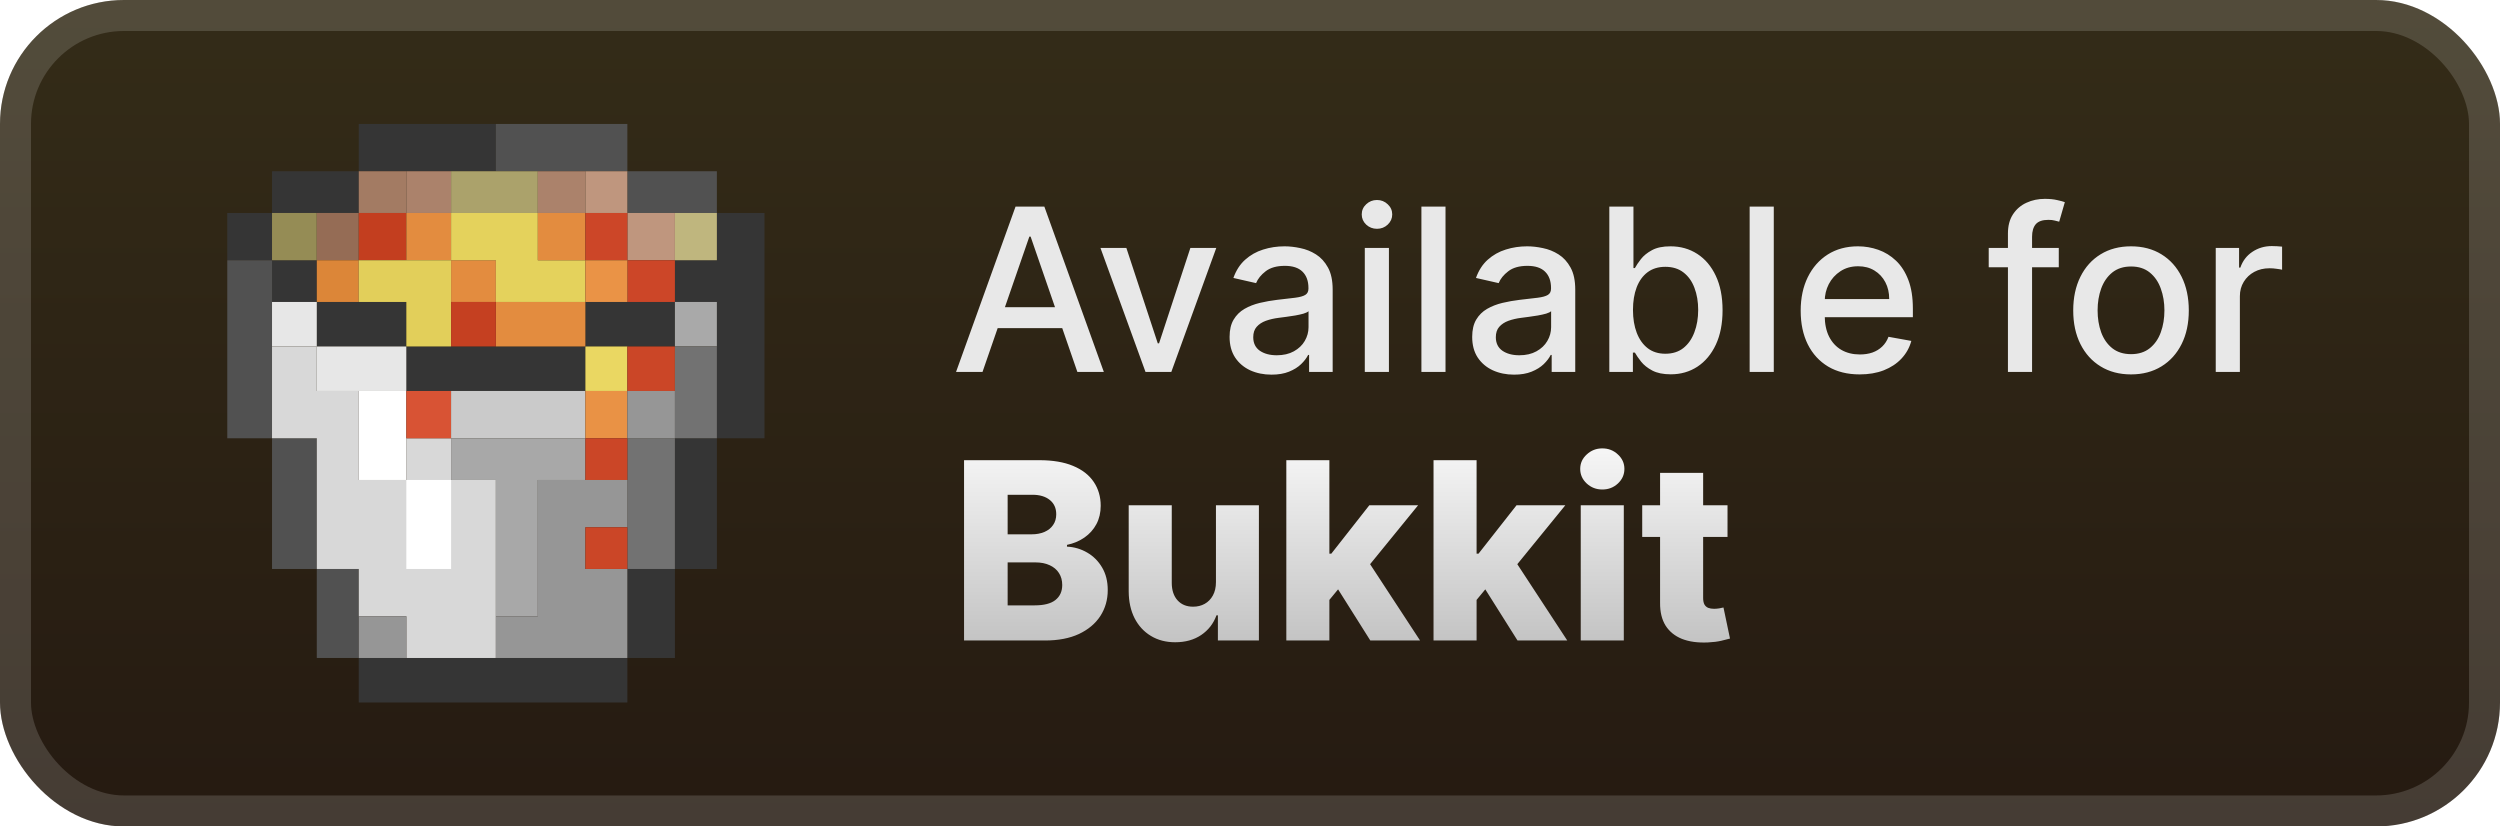 <svg width="121" height="40" viewBox="0 0 121 40" fill="none" xmlns="http://www.w3.org/2000/svg">
<rect x="-0" y="-6.10352e-05" width="121" height="40" rx="6" fill="url(#paint0_linear_28_971)"/>
<g filter="url(#filter0_d_28_971)">
<path d="M17.364 6V8.288H13.166V10.308H11V12.596H13.166V14.615H15.333V16.769H19.666V18.923H28.333V16.769H32.666V14.615H34.698V21.212H32.666V27.538H30.364V31.846H17.364V34H30.364V31.846H32.666V27.538H34.698V21.212H37V10.308H34.698V12.596H32.666V14.615H28.333V16.769H19.666V14.615H15.333V12.596H13.166V10.308H17.364V8.288H24V6H17.364Z" fill="#353535"/>
<path d="M24 6V8.288H30.364V10.308H34.697V8.288H30.364V6H24Z" fill="#515151"/>
<path d="M17.364 8.288V10.308H19.666V8.288H17.364Z" fill="#A37B63"/>
<path d="M19.666 8.288V10.308H21.833V8.288H19.666Z" fill="#AB826B"/>
<path d="M21.833 8.288V10.308H26.031V8.288H21.833Z" fill="#ABA26B"/>
<path d="M26.031 8.288V10.308H28.333V8.288H26.031Z" fill="#AB826B"/>
<path d="M28.333 8.288V10.308H30.364V12.596H32.666V10.308H30.364V8.288H28.333Z" fill="#BF967E"/>
<path d="M13.166 10.308V12.596H15.333V10.308H13.166Z" fill="#958C55"/>
<path d="M15.333 10.308V12.596H17.364V10.308H15.333Z" fill="#956C55"/>
<path d="M17.364 10.308V12.596H19.666V10.308H17.364Z" fill="#C33E1F"/>
<path d="M19.666 10.308V12.596H21.833V14.615H24V16.769H28.333V14.615H24V12.596H21.833V10.308H19.666Z" fill="#E38C3F"/>
<path d="M21.833 10.308V12.596H24V14.615H28.333V12.596H26.031V10.308H21.833Z" fill="#E4D25C"/>
<path d="M26.031 10.308V12.596H28.333V10.308H26.031Z" fill="#E38C3F"/>
<path d="M28.333 10.308V12.596H30.364V14.615H32.666V12.596H30.364V10.308H28.333Z" fill="#CC4628"/>
<path d="M32.666 10.308V12.596H34.697V10.308H32.666Z" fill="#BFB67E"/>
<path d="M11 12.596V21.212H13.166V27.538H15.333V31.846H17.364V27.538H15.333V21.212H13.166V12.596H11Z" fill="#515151"/>
<path d="M15.333 12.596V14.615H17.364V12.596H15.333Z" fill="#DC8638"/>
<path d="M17.364 12.596V14.615H19.666V16.769H21.833V12.596H17.364Z" fill="#E2CF5A"/>
<path d="M28.333 12.596V14.615H30.364V12.596H28.333Z" fill="#EA9346"/>
<path d="M13.166 14.615V16.769H15.333V18.923H19.666V16.769H15.333V14.615H13.166Z" fill="#E7E7E7"/>
<path d="M21.833 14.615V16.769H24V14.615H21.833Z" fill="#C54021"/>
<path d="M32.666 14.615V16.769H34.697V14.615H32.666Z" fill="#A9A9A9"/>
<path d="M13.166 16.769V21.212H15.333V27.538H17.364V29.827H19.666V31.846H24V23.231H21.833V21.212H19.666V23.231H17.364V18.923H15.333V16.769H13.166Z" fill="#D8D8D8"/>
<path d="M28.333 16.769V18.923H30.364V16.769H28.333Z" fill="#EAD762"/>
<path d="M30.364 16.769V18.923H32.666V16.769H30.364Z" fill="#CB4627"/>
<path d="M32.666 16.769V21.212H30.364V27.538H32.666V21.212H34.698V16.769H32.666Z" fill="#727272"/>
<path d="M17.364 18.923V23.231H19.666V18.923H17.364Z" fill="white"/>
<path d="M19.666 18.923V21.212H21.833V18.923H19.666Z" fill="#D85334"/>
<path d="M21.833 18.923V21.212H28.333V18.923H21.833Z" fill="#CACACA"/>
<path d="M28.333 18.923V21.212H30.364V18.923H28.333Z" fill="#E99245"/>
<path d="M30.364 18.923V21.212H32.666V18.923H30.364Z" fill="#969696"/>
<path d="M21.833 21.212V23.231H24V29.827H26.031V23.231H28.333V21.212H21.833Z" fill="#A8A8A8"/>
<path d="M28.333 21.212V23.231H30.364V21.212H28.333Z" fill="#CB4627"/>
<path d="M19.666 23.231V27.538H21.833V23.231H19.666Z" fill="white"/>
<path d="M26.031 23.231V29.827H24V31.846H30.364V27.538H28.333V25.519H30.364V23.231H26.031Z" fill="#969696"/>
<path d="M28.333 25.519V27.538H30.364V25.519H28.333Z" fill="#CB4627"/>
<path d="M17.364 29.827V31.846H19.666V29.827H17.364Z" fill="#969696"/>
</g>
<g filter="url(#filter1_d_28_971)">
<path d="M47.554 18H46.273L49.152 10H50.547L53.425 18H52.144L49.882 11.453H49.82L47.554 18ZM47.769 14.867H51.925V15.883H47.769V14.867ZM58.868 12L56.692 18H55.442L53.262 12H54.516L56.036 16.617H56.098L57.614 12H58.868ZM61.54 18.133C61.16 18.133 60.816 18.062 60.508 17.922C60.201 17.779 59.958 17.572 59.778 17.301C59.601 17.03 59.512 16.698 59.512 16.305C59.512 15.966 59.577 15.687 59.708 15.469C59.838 15.25 60.014 15.077 60.235 14.949C60.456 14.822 60.704 14.725 60.977 14.66C61.251 14.595 61.529 14.546 61.813 14.512C62.172 14.47 62.464 14.436 62.688 14.41C62.912 14.381 63.075 14.336 63.176 14.273C63.278 14.211 63.329 14.109 63.329 13.969V13.941C63.329 13.6 63.232 13.336 63.04 13.148C62.85 12.961 62.566 12.867 62.188 12.867C61.795 12.867 61.485 12.954 61.258 13.129C61.035 13.301 60.88 13.492 60.794 13.703L59.696 13.453C59.826 13.088 60.016 12.794 60.266 12.57C60.519 12.344 60.809 12.18 61.137 12.078C61.465 11.974 61.81 11.922 62.172 11.922C62.412 11.922 62.666 11.95 62.934 12.008C63.205 12.062 63.458 12.164 63.692 12.312C63.929 12.461 64.123 12.673 64.274 12.949C64.425 13.223 64.501 13.578 64.501 14.016V18H63.36V17.18H63.313C63.238 17.331 63.124 17.479 62.973 17.625C62.822 17.771 62.628 17.892 62.391 17.988C62.154 18.085 61.87 18.133 61.54 18.133ZM61.794 17.195C62.117 17.195 62.392 17.131 62.622 17.004C62.853 16.876 63.029 16.71 63.149 16.504C63.271 16.296 63.333 16.073 63.333 15.836V15.062C63.291 15.104 63.21 15.143 63.09 15.18C62.973 15.213 62.839 15.243 62.688 15.27C62.537 15.293 62.39 15.315 62.247 15.336C62.103 15.354 61.984 15.37 61.887 15.383C61.661 15.411 61.454 15.46 61.266 15.527C61.081 15.595 60.933 15.693 60.821 15.82C60.712 15.945 60.657 16.112 60.657 16.32C60.657 16.609 60.764 16.828 60.977 16.977C61.191 17.122 61.463 17.195 61.794 17.195ZM66.056 18V12H67.224V18H66.056ZM66.646 11.074C66.443 11.074 66.269 11.006 66.123 10.871C65.979 10.733 65.908 10.569 65.908 10.379C65.908 10.186 65.979 10.022 66.123 9.887C66.269 9.749 66.443 9.68 66.646 9.68C66.849 9.68 67.022 9.749 67.166 9.887C67.311 10.022 67.384 10.186 67.384 10.379C67.384 10.569 67.311 10.733 67.166 10.871C67.022 11.006 66.849 11.074 66.646 11.074ZM69.963 10V18H68.796V10H69.963ZM73.281 18.133C72.901 18.133 72.557 18.062 72.25 17.922C71.942 17.779 71.699 17.572 71.519 17.301C71.342 17.03 71.254 16.698 71.254 16.305C71.254 15.966 71.319 15.687 71.449 15.469C71.579 15.25 71.755 15.077 71.976 14.949C72.198 14.822 72.445 14.725 72.718 14.66C72.992 14.595 73.27 14.546 73.554 14.512C73.914 14.47 74.205 14.436 74.429 14.41C74.653 14.381 74.816 14.336 74.918 14.273C75.019 14.211 75.07 14.109 75.07 13.969V13.941C75.07 13.6 74.974 13.336 74.781 13.148C74.591 12.961 74.307 12.867 73.929 12.867C73.536 12.867 73.226 12.954 73 13.129C72.776 13.301 72.621 13.492 72.535 13.703L71.437 13.453C71.567 13.088 71.757 12.794 72.007 12.57C72.26 12.344 72.55 12.18 72.879 12.078C73.207 11.974 73.552 11.922 73.914 11.922C74.153 11.922 74.407 11.95 74.675 12.008C74.946 12.062 75.199 12.164 75.433 12.312C75.67 12.461 75.864 12.673 76.015 12.949C76.166 13.223 76.242 13.578 76.242 14.016V18H75.101V17.18H75.054C74.979 17.331 74.865 17.479 74.715 17.625C74.563 17.771 74.369 17.892 74.132 17.988C73.895 18.085 73.612 18.133 73.281 18.133ZM73.535 17.195C73.858 17.195 74.134 17.131 74.363 17.004C74.595 16.876 74.77 16.71 74.89 16.504C75.013 16.296 75.074 16.073 75.074 15.836V15.062C75.032 15.104 74.951 15.143 74.832 15.18C74.715 15.213 74.58 15.243 74.429 15.27C74.278 15.293 74.131 15.315 73.988 15.336C73.845 15.354 73.725 15.37 73.629 15.383C73.402 15.411 73.195 15.46 73.007 15.527C72.823 15.595 72.674 15.693 72.562 15.82C72.453 15.945 72.398 16.112 72.398 16.32C72.398 16.609 72.505 16.828 72.718 16.977C72.932 17.122 73.204 17.195 73.535 17.195ZM77.891 18V10H79.059V12.973H79.129C79.197 12.848 79.295 12.703 79.422 12.539C79.55 12.375 79.727 12.232 79.954 12.109C80.18 11.984 80.48 11.922 80.852 11.922C81.337 11.922 81.769 12.044 82.149 12.289C82.529 12.534 82.827 12.887 83.044 13.348C83.262 13.809 83.372 14.363 83.372 15.012C83.372 15.66 83.264 16.216 83.047 16.68C82.831 17.141 82.534 17.496 82.157 17.746C81.779 17.993 81.348 18.117 80.864 18.117C80.499 18.117 80.201 18.056 79.969 17.933C79.74 17.811 79.561 17.668 79.43 17.504C79.3 17.34 79.2 17.194 79.129 17.066H79.032V18H77.891ZM79.036 15C79.036 15.422 79.097 15.792 79.219 16.109C79.342 16.427 79.519 16.676 79.751 16.855C79.982 17.032 80.266 17.121 80.602 17.121C80.951 17.121 81.243 17.029 81.477 16.844C81.712 16.656 81.889 16.402 82.008 16.082C82.131 15.762 82.192 15.401 82.192 15C82.192 14.604 82.132 14.249 82.012 13.934C81.895 13.618 81.718 13.37 81.481 13.187C81.247 13.005 80.954 12.914 80.602 12.914C80.264 12.914 79.977 13.001 79.743 13.176C79.511 13.35 79.335 13.594 79.215 13.906C79.096 14.219 79.036 14.583 79.036 15ZM85.851 10V18H84.683V10H85.851ZM90.008 18.121C89.417 18.121 88.908 17.995 88.481 17.742C88.057 17.487 87.728 17.129 87.497 16.668C87.267 16.204 87.153 15.661 87.153 15.039C87.153 14.424 87.267 13.883 87.497 13.414C87.728 12.945 88.051 12.579 88.465 12.316C88.882 12.053 89.369 11.922 89.926 11.922C90.265 11.922 90.593 11.978 90.911 12.09C91.228 12.202 91.514 12.377 91.766 12.617C92.019 12.857 92.218 13.168 92.364 13.551C92.51 13.931 92.583 14.393 92.583 14.937V15.351H87.813V14.476H91.438C91.438 14.169 91.376 13.897 91.251 13.66C91.126 13.421 90.95 13.232 90.723 13.094C90.499 12.956 90.236 12.887 89.934 12.887C89.606 12.887 89.32 12.967 89.075 13.129C88.833 13.288 88.645 13.496 88.512 13.754C88.382 14.009 88.317 14.286 88.317 14.586V15.27C88.317 15.671 88.387 16.012 88.528 16.293C88.671 16.574 88.87 16.789 89.126 16.937C89.381 17.083 89.679 17.156 90.02 17.156C90.242 17.156 90.443 17.125 90.626 17.062C90.808 16.997 90.965 16.901 91.098 16.773C91.231 16.646 91.333 16.488 91.403 16.301L92.508 16.5C92.42 16.826 92.261 17.111 92.032 17.355C91.805 17.598 91.52 17.786 91.176 17.922C90.835 18.055 90.446 18.121 90.008 18.121ZM99.645 12V12.937H96.254V12H99.645ZM97.184 18V11.305C97.184 10.93 97.266 10.618 97.43 10.371C97.594 10.121 97.812 9.935 98.083 9.812C98.353 9.687 98.648 9.625 98.965 9.625C99.2 9.625 99.4 9.644 99.567 9.684C99.734 9.72 99.857 9.754 99.938 9.785L99.665 10.73C99.61 10.715 99.54 10.697 99.454 10.676C99.368 10.652 99.264 10.641 99.141 10.641C98.857 10.641 98.654 10.711 98.532 10.851C98.412 10.992 98.352 11.195 98.352 11.461V18H97.184ZM103.141 18.121C102.579 18.121 102.088 17.992 101.669 17.734C101.249 17.477 100.924 17.116 100.692 16.652C100.46 16.189 100.344 15.647 100.344 15.027C100.344 14.405 100.46 13.861 100.692 13.395C100.924 12.928 101.249 12.566 101.669 12.309C102.088 12.051 102.579 11.922 103.141 11.922C103.704 11.922 104.195 12.051 104.614 12.309C105.033 12.566 105.359 12.928 105.59 13.395C105.822 13.861 105.938 14.405 105.938 15.027C105.938 15.647 105.822 16.189 105.59 16.652C105.359 17.116 105.033 17.477 104.614 17.734C104.195 17.992 103.704 18.121 103.141 18.121ZM103.145 17.141C103.51 17.141 103.812 17.044 104.051 16.852C104.291 16.659 104.468 16.402 104.583 16.082C104.7 15.762 104.758 15.409 104.758 15.023C104.758 14.641 104.7 14.289 104.583 13.969C104.468 13.646 104.291 13.387 104.051 13.191C103.812 12.996 103.51 12.898 103.145 12.898C102.778 12.898 102.473 12.996 102.231 13.191C101.991 13.387 101.813 13.646 101.696 13.969C101.581 14.289 101.524 14.641 101.524 15.023C101.524 15.409 101.581 15.762 101.696 16.082C101.813 16.402 101.991 16.659 102.231 16.852C102.473 17.044 102.778 17.141 103.145 17.141ZM107.242 18V12H108.371V12.953H108.433C108.543 12.63 108.735 12.376 109.011 12.191C109.29 12.004 109.605 11.91 109.957 11.91C110.03 11.91 110.116 11.913 110.214 11.918C110.316 11.923 110.395 11.93 110.453 11.937V13.055C110.406 13.042 110.323 13.027 110.203 13.012C110.083 12.993 109.963 12.984 109.843 12.984C109.567 12.984 109.321 13.043 109.105 13.16C108.892 13.275 108.722 13.435 108.597 13.641C108.472 13.844 108.41 14.075 108.41 14.336V18H107.242Z" fill="#E8E8E8"/>
<path d="M46.66 31V22.273H50.299C50.953 22.273 51.5 22.365 51.94 22.55C52.383 22.734 52.715 22.993 52.937 23.325C53.162 23.658 53.274 24.043 53.274 24.48C53.274 24.812 53.204 25.109 53.065 25.371C52.926 25.629 52.734 25.844 52.49 26.014C52.245 26.185 51.963 26.304 51.642 26.372V26.457C51.994 26.474 52.319 26.57 52.617 26.743C52.919 26.916 53.16 27.158 53.342 27.467C53.524 27.774 53.615 28.138 53.615 28.558C53.615 29.027 53.495 29.446 53.257 29.815C53.018 30.182 52.673 30.471 52.221 30.685C51.77 30.895 51.221 31 50.576 31H46.66ZM48.77 29.3H50.074C50.531 29.3 50.867 29.213 51.083 29.04C51.302 28.866 51.412 28.625 51.412 28.315C51.412 28.091 51.359 27.898 51.254 27.736C51.149 27.571 51 27.445 50.806 27.357C50.613 27.266 50.382 27.22 50.112 27.22H48.77V29.3ZM48.77 25.861H49.937C50.167 25.861 50.372 25.822 50.551 25.746C50.73 25.669 50.869 25.558 50.968 25.413C51.071 25.268 51.122 25.094 51.122 24.889C51.122 24.596 51.018 24.366 50.811 24.199C50.603 24.031 50.324 23.947 49.971 23.947H48.77V25.861ZM58.852 28.175V24.454H60.931V31H58.946V29.781H58.877C58.733 30.182 58.485 30.5 58.136 30.736C57.789 30.969 57.37 31.085 56.879 31.085C56.433 31.085 56.041 30.983 55.703 30.778C55.365 30.574 55.102 30.288 54.914 29.922C54.727 29.552 54.632 29.121 54.629 28.626V24.454H56.713V28.217C56.715 28.572 56.809 28.852 56.994 29.057C57.179 29.261 57.43 29.364 57.748 29.364C57.956 29.364 58.142 29.318 58.306 29.227C58.474 29.134 58.606 28.998 58.703 28.822C58.802 28.643 58.852 28.427 58.852 28.175ZM64.137 29.283L64.146 26.798H64.435L66.276 24.454H68.637L65.901 27.812H65.352L64.137 29.283ZM62.258 31V22.273H64.342V31H62.258ZM66.323 31L64.61 28.281L65.982 26.802L68.731 31H66.323ZM71.262 29.283L71.271 26.798H71.56L73.401 24.454H75.762L73.026 27.812H72.477L71.262 29.283ZM69.383 31V22.273H71.467V31H69.383ZM73.448 31L71.735 28.281L73.107 26.802L75.856 31H73.448ZM76.508 31V24.454H78.592V31H76.508ZM77.552 23.692C77.259 23.692 77.008 23.595 76.798 23.402C76.587 23.206 76.482 22.97 76.482 22.695C76.482 22.422 76.587 22.189 76.798 21.996C77.008 21.8 77.259 21.702 77.552 21.702C77.847 21.702 78.099 21.8 78.306 21.996C78.516 22.189 78.621 22.422 78.621 22.695C78.621 22.97 78.516 23.206 78.306 23.402C78.099 23.595 77.847 23.692 77.552 23.692ZM83.612 24.454V25.989H79.483V24.454H83.612ZM80.348 22.886H82.432V28.942C82.432 29.07 82.452 29.173 82.492 29.253C82.534 29.329 82.596 29.385 82.675 29.419C82.755 29.45 82.85 29.466 82.961 29.466C83.04 29.466 83.124 29.459 83.212 29.445C83.303 29.427 83.371 29.413 83.416 29.402L83.732 30.906C83.632 30.935 83.492 30.97 83.31 31.013C83.131 31.055 82.916 31.082 82.666 31.094C82.178 31.116 81.759 31.06 81.409 30.923C81.063 30.784 80.797 30.568 80.612 30.276C80.431 29.983 80.343 29.615 80.348 29.172V22.886Z" fill="url(#paint1_linear_28_971)"/>
</g>
<rect x="0.75" y="0.75" width="119.5" height="38.5" rx="5.25" stroke="white" stroke-opacity="0.15" stroke-width="1.5"/>
<defs>
<filter id="filter0_d_28_971" x="6" y="2" width="36" height="36" filterUnits="userSpaceOnUse" color-interpolation-filters="sRGB">
<feFlood flood-opacity="0" result="BackgroundImageFix"/>
<feColorMatrix in="SourceAlpha" type="matrix" values="0 0 0 0 0 0 0 0 0 0 0 0 0 0 0 0 0 0 127 0" result="hardAlpha"/>
<feOffset/>
<feGaussianBlur stdDeviation="2"/>
<feComposite in2="hardAlpha" operator="out"/>
<feColorMatrix type="matrix" values="0 0 0 0 0 0 0 0 0 0 0 0 0 0 0 0 0 0 0.25 0"/>
<feBlend mode="normal" in2="BackgroundImageFix" result="effect1_dropShadow_28_971"/>
<feBlend mode="normal" in="SourceGraphic" in2="effect1_dropShadow_28_971" result="shape"/>
</filter>
<filter id="filter1_d_28_971" x="42" y="3" width="73" height="34" filterUnits="userSpaceOnUse" color-interpolation-filters="sRGB">
<feFlood flood-opacity="0" result="BackgroundImageFix"/>
<feColorMatrix in="SourceAlpha" type="matrix" values="0 0 0 0 0 0 0 0 0 0 0 0 0 0 0 0 0 0 127 0" result="hardAlpha"/>
<feOffset/>
<feGaussianBlur stdDeviation="2"/>
<feComposite in2="hardAlpha" operator="out"/>
<feColorMatrix type="matrix" values="0 0 0 0 0 0 0 0 0 0 0 0 0 0 0 0 0 0 0.25 0"/>
<feBlend mode="normal" in2="BackgroundImageFix" result="effect1_dropShadow_28_971"/>
<feBlend mode="normal" in="SourceGraphic" in2="effect1_dropShadow_28_971" result="shape"/>
</filter>
<linearGradient id="paint0_linear_28_971" x1="60.5" y1="-6.10351e-05" x2="60.5" y2="40" gradientUnits="userSpaceOnUse">
<stop stop-color="#342C18"/>
<stop offset="1" stop-color="#251A11"/>
</linearGradient>
<linearGradient id="paint1_linear_28_971" x1="65.5" y1="20" x2="65.5" y2="33" gradientUnits="userSpaceOnUse">
<stop stop-color="white"/>
<stop offset="1" stop-color="#B9B9B9"/>
</linearGradient>
</defs>
</svg>
